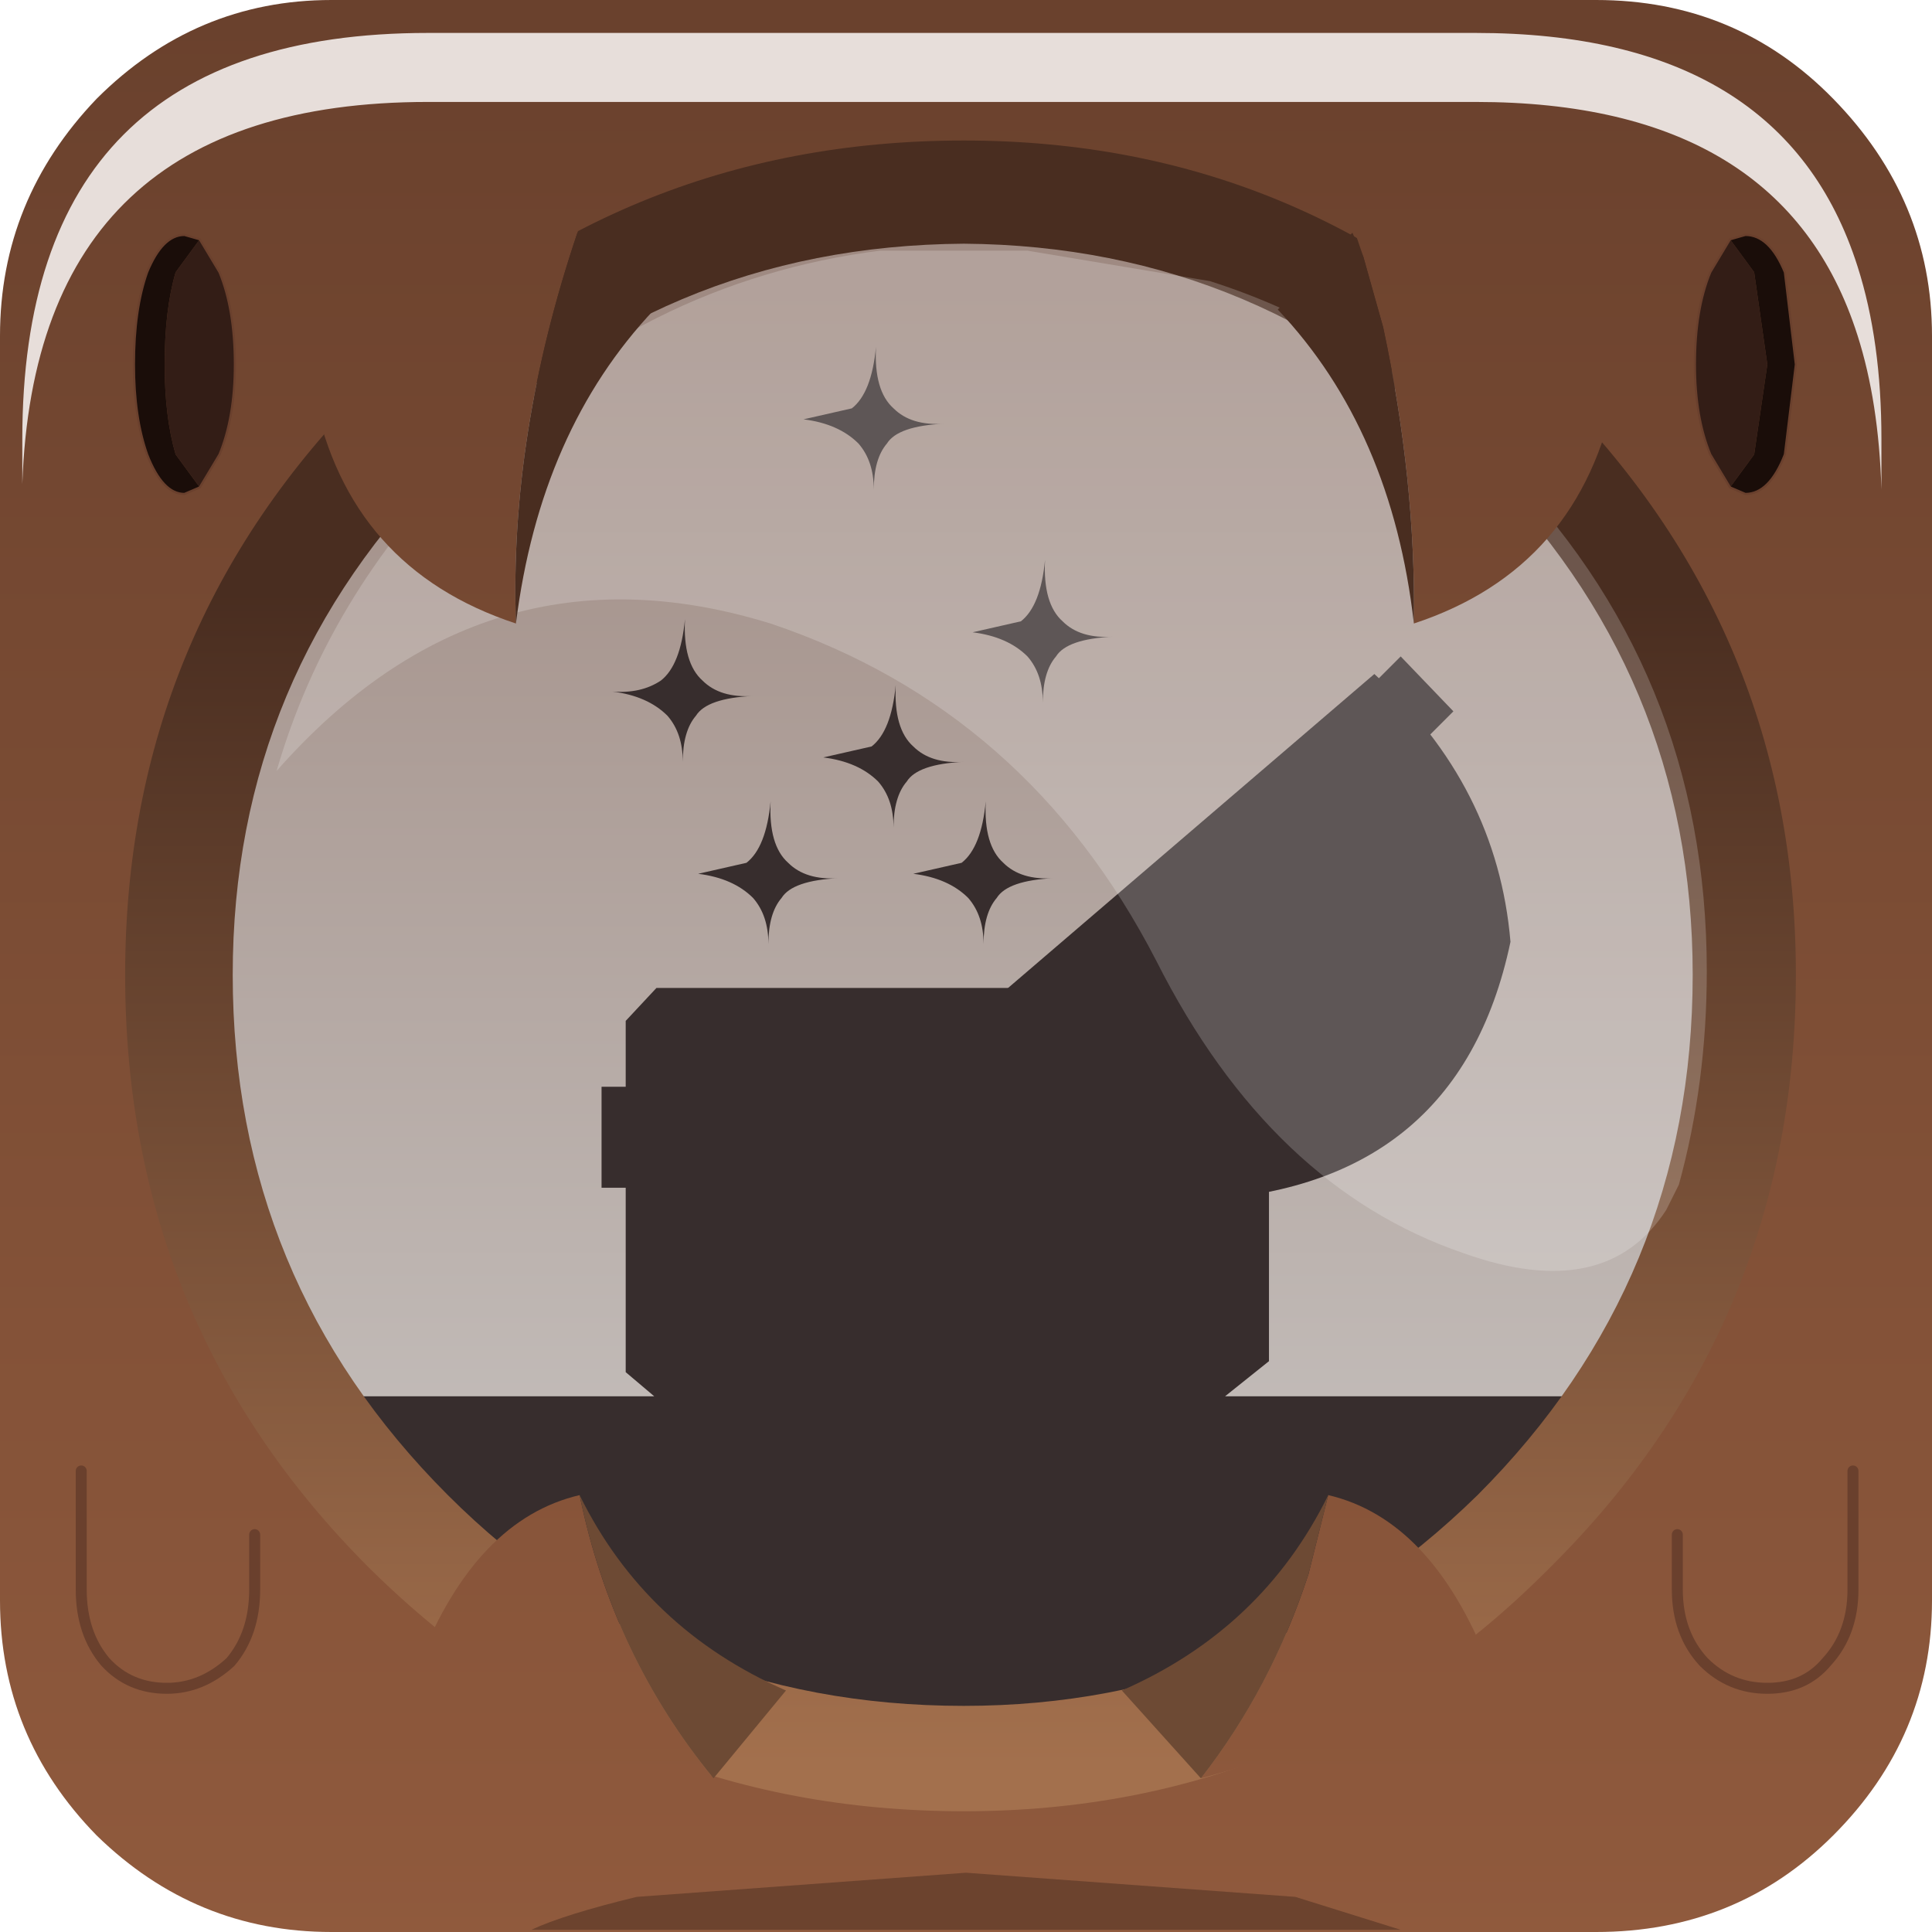 <?xml version="1.0" encoding="UTF-8" standalone="no"?>
<svg xmlns:xlink="http://www.w3.org/1999/xlink" height="44.0px" width="44.0px" xmlns="http://www.w3.org/2000/svg">
  <g transform="matrix(1.0, 0.0, 0.0, 1.0, 0.0, 0.0)">
    <use height="37.1" transform="matrix(1.0, 0.0, 0.0, 1.0, 3.55, 5.5)" width="37.2" xlink:href="#shape0"/>
    <use height="0.0" transform="matrix(1.212, 0.0, 0.0, 1.212, 1.25, 2.9)" width="0.0" xlink:href="#sprite0"/>
    <use height="44.0" transform="matrix(1.0, 0.0, 0.0, 1.0, 0.0, 0.0)" width="44.0" xlink:href="#shape1"/>
    <use height="8.6" transform="matrix(1.208, 0.0, 0.0, 1.209, 0.508, 0.75)" width="35.05" xlink:href="#sprite1"/>
    <use height="20.15" transform="matrix(1.155, 0.0, 0.0, 1.156, 6.3, 5.65)" width="28.2" xlink:href="#sprite2"/>
    <use height="39.85" transform="matrix(1.0, 0.0, 0.0, 1.0, 1.75, 4.1)" width="40.55" xlink:href="#shape4"/>
  </g>
  <defs>
    <g id="shape0" transform="matrix(1.0, 0.0, 0.0, 1.0, -3.55, -5.5)">
      <path d="M22.2 42.6 Q14.45 42.6 9.0 37.2 3.55 31.75 3.55 24.05 3.55 16.35 9.0 10.95 14.45 5.5 22.2 5.5 29.9 5.5 35.35 10.95 40.75 16.4 40.75 24.05 40.75 31.75 35.35 37.2 29.9 42.6 22.2 42.6" fill="url(#gradient0)" fill-rule="evenodd" stroke="none"/>
      <path d="M32.3 17.0 L31.05 15.8 31.9 14.95 33.1 16.2 32.3 17.0 M14.95 22.5 L28.9 22.5 28.9 31.0 27.9 31.8 36.8 31.8 36.8 35.65 Q23.25 46.25 7.0 35.8 L7.0 31.8 14.9 31.8 14.25 31.25 14.25 27.05 13.7 27.05 13.7 24.75 14.25 24.75 14.25 23.25 14.95 22.5" fill="#372d2d" fill-rule="evenodd" stroke="none"/>
      <path d="M27.05 27.35 L22.9 22.55 31.3 15.35 Q34.1 17.9 34.4 21.45 33.2 27.15 27.05 27.35" fill="#372d2d" fill-rule="evenodd" stroke="none"/>
      <path d="M17.95 19.65 Q18.35 20.05 19.1 20.0 18.05 20.05 17.8 20.45 17.5 20.8 17.5 21.5 17.5 20.85 17.15 20.45 16.7 20.0 15.9 19.9 L17.0 19.65 Q17.45 19.3 17.55 18.25 17.5 19.25 17.95 19.65" fill="#372d2d" fill-rule="evenodd" stroke="none"/>
      <path d="M22.85 19.65 Q23.25 20.05 24.0 20.0 22.95 20.05 22.7 20.45 22.4 20.8 22.4 21.5 22.4 20.85 22.05 20.45 21.6 20.0 20.8 19.9 L21.9 19.65 Q22.35 19.3 22.45 18.25 22.4 19.25 22.85 19.65" fill="#372d2d" fill-rule="evenodd" stroke="none"/>
      <path d="M20.8 17.0 Q21.2 17.4 21.95 17.35 20.9 17.4 20.65 17.8 20.35 18.15 20.35 18.85 20.35 18.2 20.0 17.8 19.55 17.35 18.75 17.25 L19.85 17.0 Q20.3 16.65 20.4 15.6 20.35 16.6 20.8 17.0" fill="#372d2d" fill-rule="evenodd" stroke="none"/>
      <path d="M20.35 9.3 Q20.75 9.7 21.5 9.65 20.45 9.7 20.2 10.1 19.9 10.45 19.9 11.15 19.9 10.5 19.55 10.1 19.1 9.65 18.3 9.55 L19.4 9.3 Q19.85 8.95 19.95 7.9 19.9 8.9 20.35 9.3" fill="#372d2d" fill-rule="evenodd" stroke="none"/>
      <path d="M16.0 15.5 Q16.4 15.9 17.15 15.85 16.1 15.9 15.85 16.3 15.55 16.65 15.55 17.35 15.55 16.7 15.2 16.3 14.75 15.85 13.95 15.75 14.6 15.8 15.05 15.5 15.5 15.15 15.6 14.1 15.55 15.1 16.0 15.5" fill="#372d2d" fill-rule="evenodd" stroke="none"/>
      <path d="M24.2 14.15 Q24.6 14.55 25.35 14.5 24.3 14.55 24.05 14.95 23.75 15.3 23.75 16.0 23.75 15.35 23.4 14.95 22.95 14.5 22.15 14.4 L23.25 14.15 Q23.7 13.8 23.8 12.75 23.75 13.75 24.2 14.15" fill="#372d2d" fill-rule="evenodd" stroke="none"/>
    </g>
    <linearGradient gradientTransform="matrix(0.0, -0.017, -0.017, 0.0, 22.2, 20.5)" gradientUnits="userSpaceOnUse" id="gradient0" spreadMethod="pad" x1="-819.2" x2="819.2">
      <stop offset="0.012" stop-color="#c4bebb"/>
      <stop offset="1.0" stop-color="#9f8a82"/>
    </linearGradient>
    <g id="shape1" transform="matrix(1.0, 0.0, 0.0, 1.0, 0.0, 0.0)">
      <path d="M34.2 9.8 Q29.15 4.7 22.0 4.7 14.8 4.7 9.75 9.8 4.65 14.8 4.65 22.05 4.65 29.2 9.75 34.3 14.8 39.4 22.0 39.4 29.2 39.4 34.2 34.3 39.25 29.2 39.25 22.05 39.25 14.8 34.2 9.8 M2.2 2.25 Q4.45 0.0 7.55 0.0 L36.35 0.0 Q39.55 0.0 41.75 2.25 44.0 4.55 44.0 7.65 L44.0 36.45 Q44.0 39.55 41.75 41.8 39.55 44.0 36.35 44.0 L7.55 44.0 Q4.45 44.0 2.2 41.8 0.0 39.55 0.0 36.45 L0.0 7.65 Q0.0 4.55 2.2 2.25" fill="url(#gradient1)" fill-rule="evenodd" stroke="none"/>
      <path d="M21.95 5.55 Q15.0 5.6 10.2 10.5 5.3 15.35 5.3 22.2 5.3 29.15 10.2 34.05 15.0 38.85 21.95 38.85 28.75 38.85 33.65 34.05 38.55 29.15 38.55 22.2 38.55 15.35 33.65 10.5 28.8 5.6 21.95 5.55 M8.4 8.8 Q14.0 3.2 21.95 3.2 29.8 3.2 35.3 8.8 40.9 14.35 40.9 22.2 40.9 30.15 35.3 35.7 29.8 41.25 21.95 41.25 14.0 41.25 8.4 35.7 2.85 30.15 2.85 22.2 2.85 14.35 8.4 8.8" fill="url(#gradient2)" fill-rule="evenodd" stroke="none"/>
    </g>
    <linearGradient gradientTransform="matrix(0.0, -0.028, -0.044, 0.0, 20.9, 22.2)" gradientUnits="userSpaceOnUse" id="gradient1" spreadMethod="pad" x1="-819.2" x2="819.2">
      <stop offset="0.02" stop-color="#905a3d"/>
      <stop offset="0.976" stop-color="#6a412d"/>
    </linearGradient>
    <linearGradient gradientTransform="matrix(0.0, -0.017, -0.017, 0.0, 21.95, 26.85)" gradientUnits="userSpaceOnUse" id="gradient2" spreadMethod="pad" x1="-819.2" x2="819.2">
      <stop offset="0.02" stop-color="#a3704d"/>
      <stop offset="0.98" stop-color="#492d20"/>
    </linearGradient>
    <g id="sprite1" transform="matrix(1.0, 0.0, 0.0, 1.0, 0.2, 0.0)">
      <use height="8.6" transform="matrix(1.0, 0.0, 0.0, 1.0, -0.2, 0.0)" width="35.05" xlink:href="#shape2"/>
    </g>
    <g id="shape2" transform="matrix(1.0, 0.0, 0.0, 1.0, 0.2, 0.0)">
      <path d="M34.4 4.4 Q34.85 5.8 34.85 7.65 L34.85 8.6 Q34.8 6.95 34.4 5.7 33.0 1.3 27.2 1.3 L7.45 1.3 Q0.05 1.3 -0.2 8.5 L-0.2 7.65 Q-0.2 0.0 7.45 0.0 L27.2 0.0 Q33.0 0.0 34.4 4.4" fill="#e7deda" fill-rule="evenodd" stroke="none"/>
    </g>
    <g id="sprite2" transform="matrix(1.0, 0.0, 0.0, 1.0, 0.0, 0.0)">
      <use height="20.15" transform="matrix(1.0, 0.0, 0.0, 1.0, 0.0, 0.0)" width="28.2" xlink:href="#shape3"/>
    </g>
    <g id="shape3" transform="matrix(1.0, 0.0, 0.0, 1.0, 0.0, 0.0)">
      <path d="M27.65 18.45 L27.4 18.95 Q26.2 20.8 23.4 19.8 19.6 18.5 17.35 14.05 14.8 9.1 9.75 7.4 4.1 5.65 0.0 10.3 1.0 6.85 3.7 4.15 7.2 0.65 11.9 0.05 L14.8 0.05 18.4 0.65 Q21.55 1.65 24.05 4.15 28.2 8.3 28.2 14.25 28.2 16.45 27.65 18.45" fill="#ffffff" fill-opacity="0.196" fill-rule="evenodd" stroke="none"/>
    </g>
    <g id="shape4" transform="matrix(1.0, 0.0, 0.0, 1.0, -1.75, -4.1)">
      <path d="M16.25 40.5 Q12.8 39.5 9.55 37.85 10.85 34.6 13.2 34.05 13.95 37.7 16.25 40.5 M30.25 34.05 Q32.6 34.6 33.9 37.9 30.7 39.6 27.35 40.5 28.95 38.45 29.8 35.85 L30.25 34.05" fill="url(#gradient3)" fill-rule="evenodd" stroke="none"/>
      <path d="M13.2 34.05 Q14.7 37.1 17.9 38.5 L16.25 40.5 Q13.95 37.7 13.2 34.05 M27.35 40.5 L25.55 38.5 Q28.75 37.1 30.25 34.05 L29.8 35.85 Q28.95 38.45 27.35 40.5" fill="#6d4a34" fill-rule="evenodd" stroke="none"/>
      <path d="M31.05 5.85 L30.45 4.1 Q33.9 5.85 36.75 8.8 L36.8 8.9 Q36.0 12.95 32.2 14.2 32.25 10.95 31.5 7.45 L31.05 5.85 M11.75 14.2 Q7.95 12.95 7.15 9.0 L7.35 8.8 Q10.15 5.9 13.45 4.3 L13.15 5.3 Q11.6 9.9 11.75 14.2" fill="url(#gradient4)" fill-rule="evenodd" stroke="none"/>
      <path d="M32.2 14.2 Q31.7 9.8 29.1 7.05 L30.8 5.3 31.05 5.85 31.5 7.45 Q32.25 10.95 32.2 14.2 M11.75 14.2 Q11.6 9.9 13.15 5.3 L14.9 7.05 Q12.3 9.8 11.75 14.2" fill="#492d20" fill-rule="evenodd" stroke="none"/>
      <path d="M1.85 33.5 L1.85 36.2 Q1.85 37.2 2.4 37.85 2.95 38.45 3.8 38.45 4.6 38.45 5.25 37.85 5.8 37.2 5.8 36.2 L5.8 34.95 M42.2 33.5 L42.2 36.2 Q42.2 37.2 41.6 37.85 41.1 38.45 40.25 38.45 39.4 38.45 38.8 37.85 38.2 37.2 38.2 36.2 L38.2 34.95" fill="none" stroke="#6a402d" stroke-linecap="round" stroke-linejoin="round" stroke-width="0.25"/>
      <path d="M4.55 11.1 L4.0 10.35 Q3.75 9.5 3.75 8.3 3.75 7.05 4.0 6.2 L4.55 5.45 5.0 6.2 Q5.35 7.05 5.35 8.3 5.35 9.5 5.0 10.35 L4.55 11.1 M39.4 11.1 L38.95 10.35 Q38.6 9.5 38.6 8.3 38.6 7.05 38.95 6.2 L39.4 5.45 39.95 6.2 40.25 8.3 39.95 10.35 39.4 11.1" fill="#331d16" fill-rule="evenodd" stroke="none"/>
      <path d="M4.55 5.45 L4.0 6.2 Q3.75 7.05 3.75 8.3 3.75 9.5 4.0 10.35 L4.55 11.1 4.2 11.25 Q3.7 11.25 3.35 10.35 3.05 9.5 3.05 8.3 3.05 7.05 3.35 6.2 3.7 5.35 4.2 5.35 L4.55 5.45 M39.4 5.45 L39.75 5.35 Q40.3 5.35 40.65 6.2 L40.9 8.3 40.65 10.35 Q40.3 11.25 39.75 11.25 L39.4 11.1 39.95 10.35 40.25 8.3 39.95 6.2 39.4 5.45" fill="#1a0d09" fill-rule="evenodd" stroke="none"/>
      <path d="M4.55 11.1 L5.0 10.35 Q5.35 9.5 5.35 8.3 5.35 7.05 5.0 6.2 L4.55 5.45 4.2 5.35 Q3.7 5.35 3.35 6.2 3.05 7.05 3.05 8.3 3.05 9.5 3.35 10.35 3.7 11.25 4.2 11.25 L4.55 11.1 M39.4 11.1 L38.95 10.35 Q38.6 9.5 38.6 8.3 38.6 7.05 38.95 6.2 L39.4 5.45 39.75 5.35 Q40.3 5.35 40.65 6.2 L40.9 8.3 40.65 10.35 Q40.3 11.25 39.75 11.25 L39.4 11.1" fill="none" stroke="#6a402d" stroke-linecap="round" stroke-linejoin="round" stroke-width="0.05"/>
      <path d="M31.9 43.95 L12.1 43.95 Q12.85 43.6 14.5 43.2 L22.0 42.65 29.5 43.2 31.9 43.95" fill="#6c432e" fill-rule="evenodd" stroke="none"/>
    </g>
    <linearGradient gradientTransform="matrix(0.0, -0.028, -0.044, 0.0, 20.9, 22.2)" gradientUnits="userSpaceOnUse" id="gradient3" spreadMethod="pad" x1="-819.2" x2="819.2">
      <stop offset="0.02" stop-color="#905a3d"/>
      <stop offset="0.976" stop-color="#6a412d"/>
    </linearGradient>
    <linearGradient gradientTransform="matrix(0.0, -0.028, -0.044, 0.0, 20.9, 22.2)" gradientUnits="userSpaceOnUse" id="gradient4" spreadMethod="pad" x1="-819.2" x2="819.2">
      <stop offset="0.02" stop-color="#905a3d"/>
      <stop offset="0.976" stop-color="#6a412d"/>
    </linearGradient>
  </defs>
</svg>
